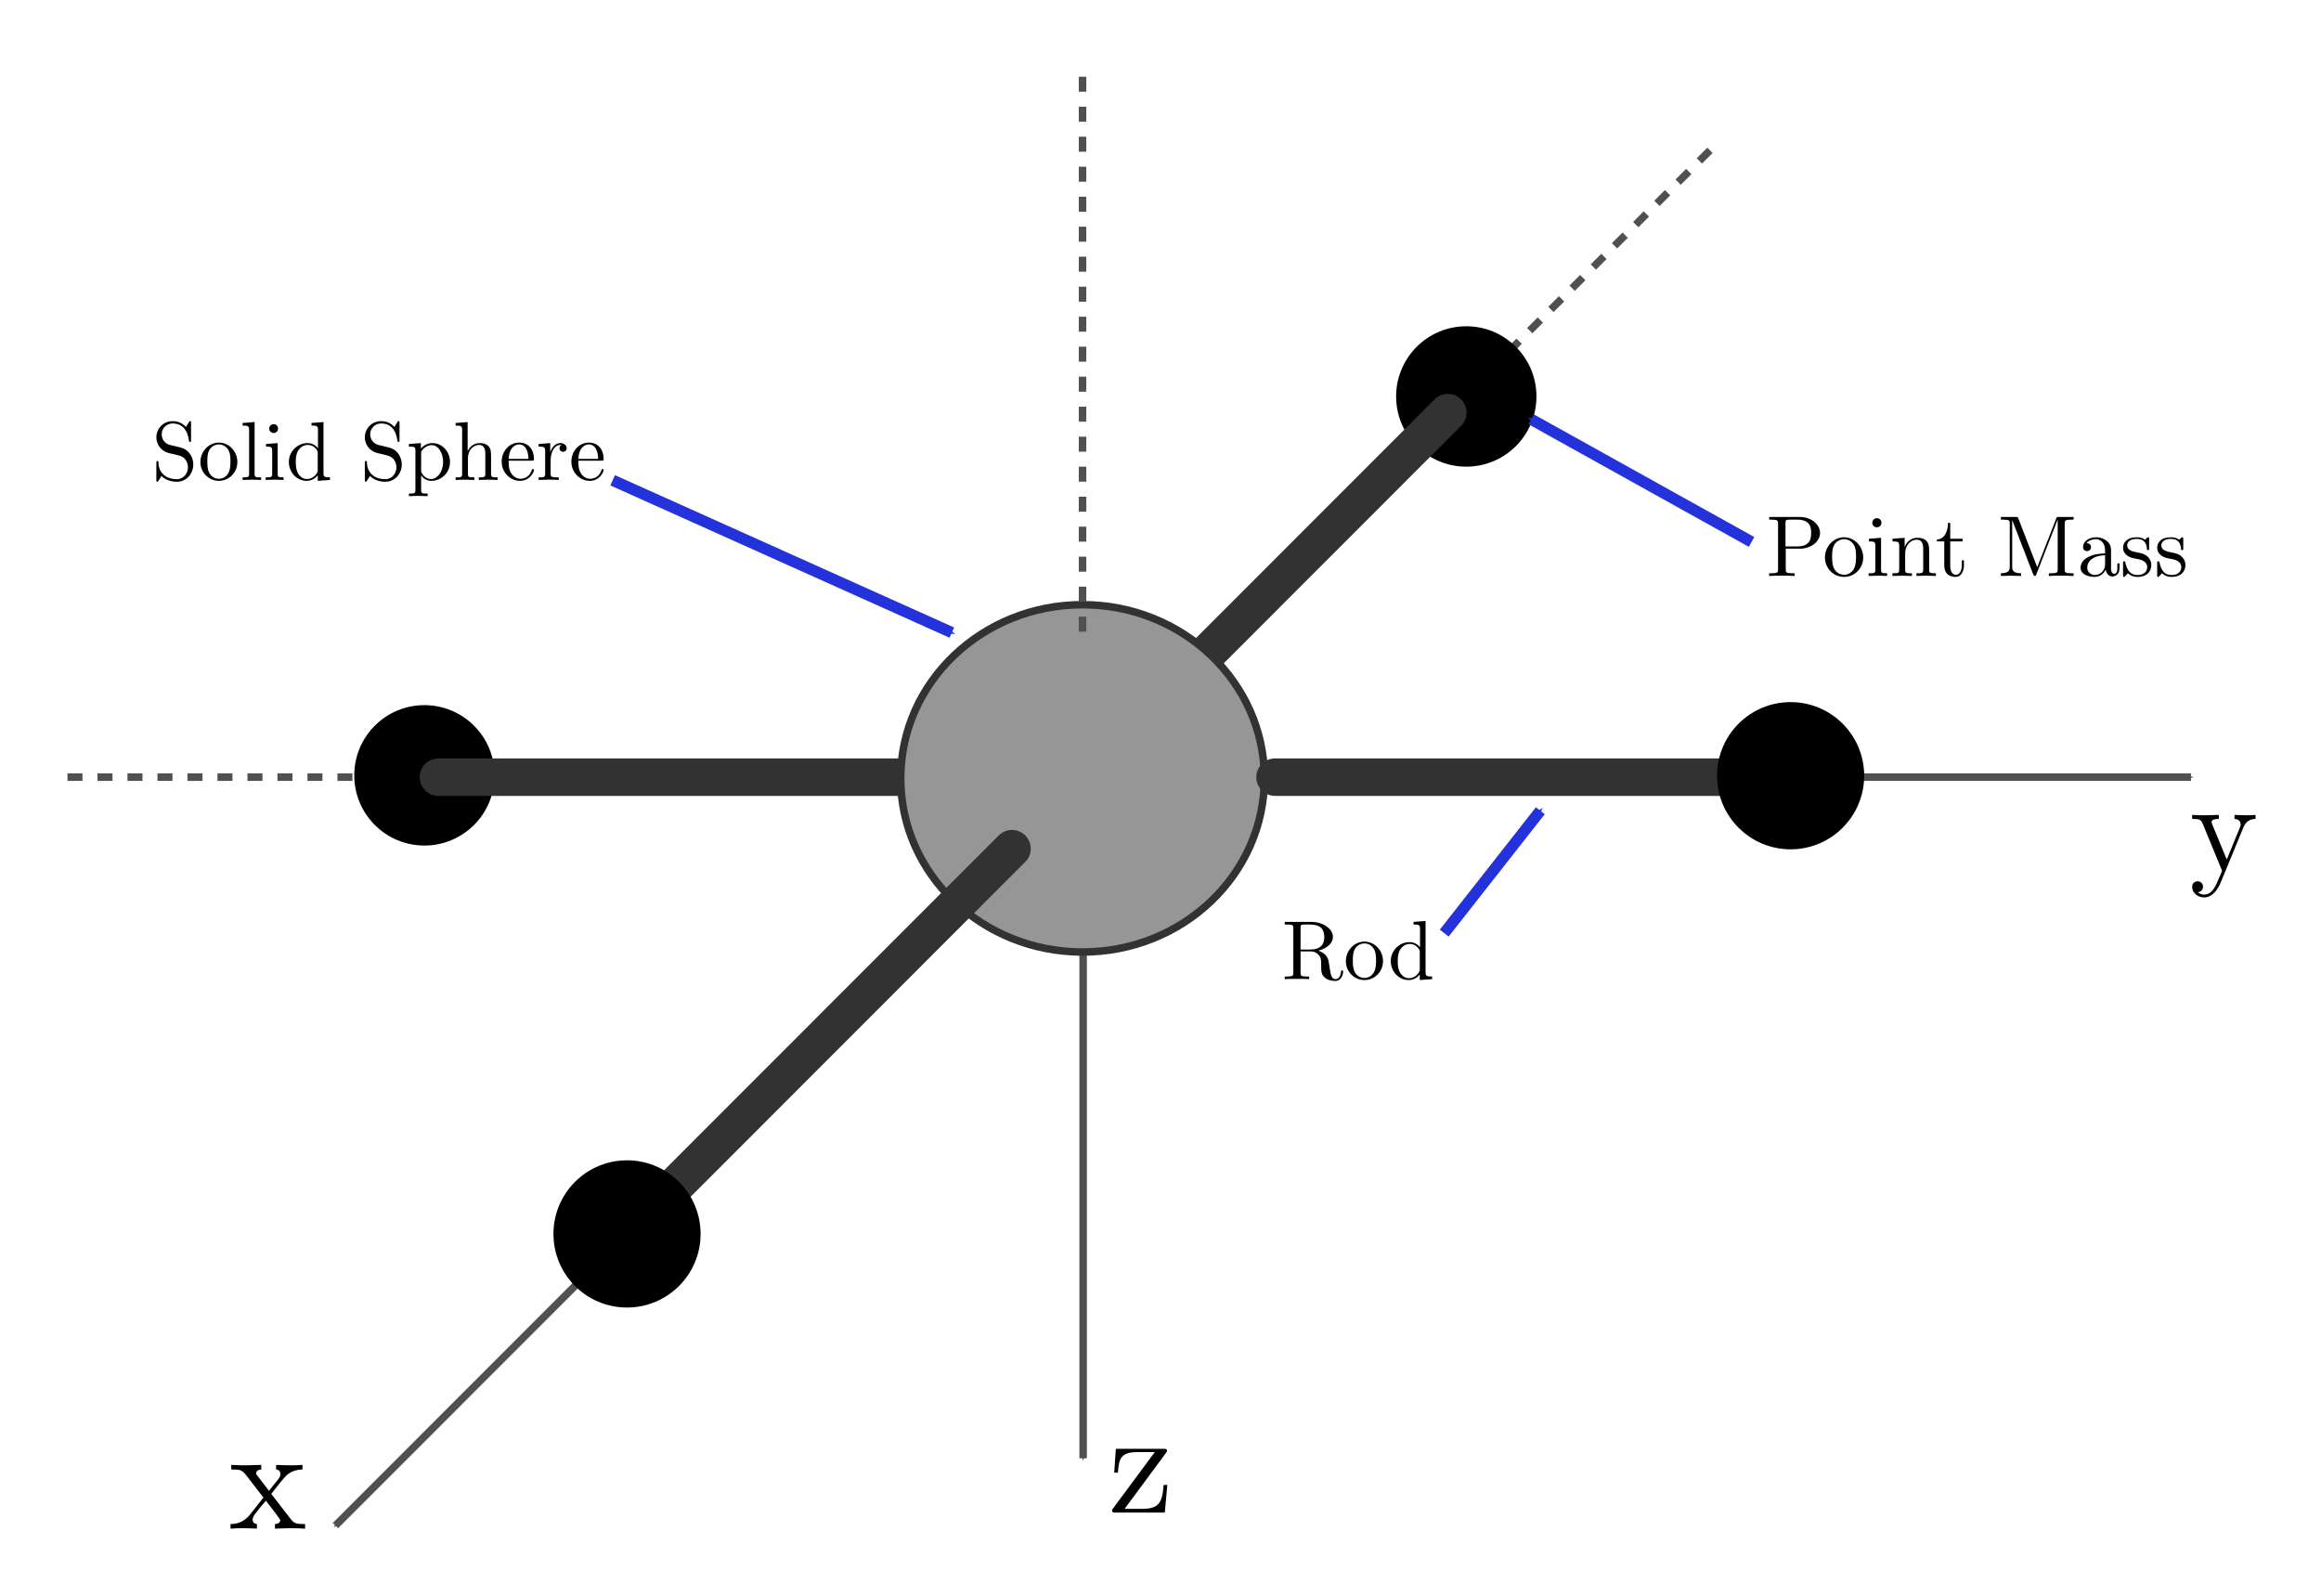 <?xml version="1.0" encoding="UTF-8" standalone="no"?>
<!-- Created with Inkscape (http://www.inkscape.org/) -->

<svg
   xmlns:osb="http://www.openswatchbook.org/uri/2009/osb"
   xmlns:dc="http://purl.org/dc/elements/1.1/"
   xmlns:cc="http://creativecommons.org/ns#"
   xmlns:rdf="http://www.w3.org/1999/02/22-rdf-syntax-ns#"
   xmlns:svg="http://www.w3.org/2000/svg"
   xmlns="http://www.w3.org/2000/svg"
   xmlns:sodipodi="http://sodipodi.sourceforge.net/DTD/sodipodi-0.dtd"
   xmlns:inkscape="http://www.inkscape.org/namespaces/inkscape"
   width="174.706mm"
   height="120.107mm"
   viewBox="0 0 619.036 425.575"
   id="svg2"
   version="1.1"
   inkscape:version="0.91 r13725"
   sodipodi:docname="quadcopterMasses.svg">
  <sodipodi:namedview
     id="base"
     pagecolor="#ffffff"
     bordercolor="#666666"
     borderopacity="1.0"
     inkscape:pageopacity="0.0"
     inkscape:pageshadow="2"
     inkscape:zoom="0.7"
     inkscape:cx="75.943015"
     inkscape:cy="-24.514296"
     inkscape:document-units="px"
     inkscape:current-layer="layer1"
     showgrid="false"
     inkscape:snap-object-midpoints="false"
     inkscape:snap-center="false"
     inkscape:window-width="1600"
     inkscape:window-height="847"
     inkscape:window-x="-8"
     inkscape:window-y="-8"
     inkscape:window-maximized="1"
     fit-margin-top="0"
     fit-margin-left="0"
     fit-margin-right="0"
     fit-margin-bottom="0" />
  <defs
     id="defs4">
    <marker
       inkscape:stockid="Arrow1Mend"
       orient="auto"
       refY="0"
       refX="0"
       id="marker11048"
       style="overflow:visible"
       inkscape:isstock="true">
      <path
         id="path11050"
         d="M 0,0 5,-5 -12.5,0 5,5 0,0 Z"
         style="fill:#000000;fill-opacity:1;fill-rule:evenodd;stroke:#000000;stroke-width:1pt;stroke-opacity:1"
         transform="matrix(-0.4,0,0,-0.4,-4,0)"
         inkscape:connector-curvature="0" />
    </marker>
    <marker
       inkscape:stockid="Arrow1Mend"
       orient="auto"
       refY="0"
       refX="0"
       id="marker8125"
       style="overflow:visible"
       inkscape:isstock="true">
      <path
         id="path8127"
         d="M 0,0 5,-5 -12.5,0 5,5 0,0 Z"
         style="fill:#505050;fill-opacity:1;fill-rule:evenodd;stroke:#505050;stroke-width:1pt;stroke-opacity:1"
         transform="matrix(-0.4,0,0,-0.4,-4,0)"
         inkscape:connector-curvature="0" />
    </marker>
    <marker
       inkscape:stockid="Arrow1Mend"
       orient="auto"
       refY="0"
       refX="0"
       id="marker8115"
       style="overflow:visible"
       inkscape:isstock="true">
      <path
         id="path8117"
         d="M 0,0 5,-5 -12.5,0 5,5 0,0 Z"
         style="fill:#505050;fill-opacity:1;fill-rule:evenodd;stroke:#505050;stroke-width:1pt;stroke-opacity:1"
         transform="matrix(-0.4,0,0,-0.4,-4,0)"
         inkscape:connector-curvature="0" />
    </marker>
    <marker
       inkscape:stockid="Arrow1Mend"
       orient="auto"
       refY="0"
       refX="0"
       id="marker8105"
       style="overflow:visible"
       inkscape:isstock="true">
      <path
         id="path8107"
         d="M 0,0 5,-5 -12.5,0 5,5 0,0 Z"
         style="fill:#505050;fill-opacity:1;fill-rule:evenodd;stroke:#505050;stroke-width:1pt;stroke-opacity:1"
         transform="matrix(-0.4,0,0,-0.4,-4,0)"
         inkscape:connector-curvature="0" />
    </marker>
    <marker
       inkscape:stockid="Arrow1Send"
       orient="auto"
       refY="0"
       refX="0"
       id="Arrow1Send"
       style="overflow:visible"
       inkscape:isstock="true">
      <path
         id="path4633"
         d="M 0,0 5,-5 -12.5,0 5,5 0,0 Z"
         style="fill:#000000;fill-opacity:1;fill-rule:evenodd;stroke:#000000;stroke-width:1pt;stroke-opacity:1"
         transform="matrix(-0.2,0,0,-0.2,-1.2,0)"
         inkscape:connector-curvature="0" />
    </marker>
    <marker
       inkscape:isstock="true"
       style="overflow:visible"
       id="marker6792"
       refX="0"
       refY="0"
       orient="auto"
       inkscape:stockid="Arrow1Mend">
      <path
         transform="matrix(-0.4,0,0,-0.4,-4,0)"
         style="fill:#2332db;fill-opacity:1;fill-rule:evenodd;stroke:#2332db;stroke-width:1pt;stroke-opacity:1"
         d="M 0,0 5,-5 -12.5,0 5,5 0,0 Z"
         id="path6794"
         inkscape:connector-curvature="0" />
    </marker>
    <marker
       inkscape:stockid="Arrow1Mend"
       orient="auto"
       refY="0"
       refX="0"
       id="marker5970"
       style="overflow:visible"
       inkscape:isstock="true">
      <path
         id="path5972"
         d="M 0,0 5,-5 -12.5,0 5,5 0,0 Z"
         style="fill:#2332db;fill-opacity:1;fill-rule:evenodd;stroke:#2332db;stroke-width:1pt;stroke-opacity:1"
         transform="matrix(-0.4,0,0,-0.4,-4,0)"
         inkscape:connector-curvature="0" />
    </marker>
    <linearGradient
       id="linearGradient4172"
       osb:paint="solid">
      <stop
         style="stop-color:#000000;stop-opacity:1;"
         offset="0"
         id="stop4174" />
    </linearGradient>
    <linearGradient
       id="linearGradient4166"
       osb:paint="solid">
      <stop
         style="stop-color:#000000;stop-opacity:1;"
         offset="0"
         id="stop4168" />
    </linearGradient>
    <marker
       inkscape:stockid="Arrow1Mend"
       orient="auto"
       refY="0"
       refX="0"
       id="marker5970-5"
       style="overflow:visible"
       inkscape:isstock="true">
      <path
         id="path5972-8"
         d="M 0,0 5,-5 -12.5,0 5,5 0,0 Z"
         style="fill:#2332db;fill-opacity:1;fill-rule:evenodd;stroke:#2332db;stroke-width:1pt;stroke-opacity:1"
         transform="matrix(-0.4,0,0,-0.4,-4,0)"
         inkscape:connector-curvature="0" />
    </marker>
    <marker
       inkscape:isstock="true"
       style="overflow:visible"
       id="marker5468"
       refX="0"
       refY="0"
       orient="auto"
       inkscape:stockid="Arrow1Mend"
       inkscape:collect="always">
      <path
         transform="matrix(-0.4,0,0,-0.4,-4,0)"
         style="fill:#2332db;fill-opacity:1;fill-rule:evenodd;stroke:#2332db;stroke-width:1pt;stroke-opacity:1"
         d="M 0,0 5,-5 -12.5,0 5,5 0,0 Z"
         id="path5470"
         inkscape:connector-curvature="0" />
    </marker>
    <marker
       inkscape:stockid="Arrow1Mend"
       orient="auto"
       refY="0"
       refX="0"
       id="Arrow1Mend"
       style="overflow:visible"
       inkscape:isstock="true"
       inkscape:collect="always">
      <path
         id="path4627"
         d="M 0,0 5,-5 -12.5,0 5,5 0,0 Z"
         style="fill:#2332db;fill-opacity:1;fill-rule:evenodd;stroke:#2332db;stroke-width:1pt;stroke-opacity:1"
         transform="matrix(-0.4,0,0,-0.4,-4,0)"
         inkscape:connector-curvature="0" />
    </marker>
    <marker
       inkscape:stockid="Arrow1Mend"
       orient="auto"
       refY="0"
       refX="0"
       id="marker8115-4"
       style="overflow:visible"
       inkscape:isstock="true">
      <path
         id="path8117-2"
         d="M 0,0 5,-5 -12.5,0 5,5 0,0 Z"
         style="fill:#505050;fill-opacity:1;fill-rule:evenodd;stroke:#505050;stroke-width:1pt;stroke-opacity:1"
         transform="matrix(-0.4,0,0,-0.4,-4,0)"
         inkscape:connector-curvature="0" />
    </marker>
    <marker
       inkscape:stockid="Arrow1Mend"
       orient="auto"
       refY="0"
       refX="0"
       id="marker8105-7"
       style="overflow:visible"
       inkscape:isstock="true">
      <path
         id="path8107-5"
         d="M 0,0 5,-5 -12.5,0 5,5 0,0 Z"
         style="fill:#505050;fill-opacity:1;fill-rule:evenodd;stroke:#505050;stroke-width:1pt;stroke-opacity:1"
         transform="matrix(-0.4,0,0,-0.4,-4,0)"
         inkscape:connector-curvature="0" />
    </marker>
    <marker
       inkscape:stockid="Arrow1Mend"
       orient="auto"
       refY="0"
       refX="0"
       id="marker8125-7"
       style="overflow:visible"
       inkscape:isstock="true">
      <path
         id="path8127-4"
         d="M 0,0 5,-5 -12.5,0 5,5 0,0 Z"
         style="fill:#505050;fill-opacity:1;fill-rule:evenodd;stroke:#505050;stroke-width:1pt;stroke-opacity:1"
         transform="matrix(-0.4,0,0,-0.4,-4,0)"
         inkscape:connector-curvature="0" />
    </marker>
  </defs>
  <g
     inkscape:label="Layer 1"
     inkscape:groupmode="layer"
     id="layer1"
     transform="translate(-79.651,-12.41)">
    <path
       inkscape:connector-curvature="0"
       id="path8059"
       d="m 97.651,219.674 262.138,0"
       style="fill:none;fill-rule:evenodd;stroke:#505050;stroke-width:2;stroke-linecap:butt;stroke-linejoin:miter;stroke-miterlimit:4;stroke-dasharray:4, 4;stroke-dashoffset:0;stroke-opacity:1" />
    <path
       inkscape:connector-curvature="0"
       id="path8063"
       d="M 535.718,52.497 368.902,219.399"
       style="fill:none;fill-rule:evenodd;stroke:#505050;stroke-width:2;stroke-linecap:butt;stroke-linejoin:miter;stroke-miterlimit:4;stroke-dasharray:4, 4;stroke-dashoffset:0;stroke-opacity:1" />
    <path
       style="fill:none;fill-rule:evenodd;stroke:#505050;stroke-width:2;stroke-linecap:butt;stroke-linejoin:miter;stroke-miterlimit:4;stroke-dasharray:none;stroke-opacity:1;marker-end:url(#marker8125-7)"
       d="m 368.538,223.006 0,178.329"
       id="path8099"
       inkscape:connector-curvature="0" />
    <path
       style="fill:none;fill-rule:evenodd;stroke:#505050;stroke-width:2;stroke-linecap:butt;stroke-linejoin:miter;stroke-miterlimit:4;stroke-dasharray:none;stroke-opacity:1;marker-end:url(#marker8105-7)"
       d="m 569.862,219.674 94.141,0"
       id="path8101"
       inkscape:connector-curvature="0" />
    <path
       style="fill:none;fill-rule:evenodd;stroke:#505050;stroke-width:2;stroke-linecap:butt;stroke-linejoin:miter;stroke-miterlimit:4;stroke-dasharray:none;stroke-opacity:1;marker-end:url(#marker8115-4)"
       d="m 243.311,345.053 -74.191,74.229"
       id="path8103"
       inkscape:connector-curvature="0" />
    <ellipse
       ry="17.722"
       rx="17.713"
       style="fill:#000000;fill-opacity:1;stroke:#000000;stroke-width:2;stroke-miterlimit:4;stroke-dasharray:none;stroke-dashoffset:0;stroke-opacity:1"
       id="circle8097"
       cx="192.847"
       cy="219.192" />
    <ellipse
       ry="17.722"
       rx="17.713"
       cy="118.147"
       cx="470.725"
       id="circle8077"
       style="fill:#000000;fill-opacity:1;stroke:#000000;stroke-width:2;stroke-miterlimit:4;stroke-dasharray:none;stroke-dashoffset:0;stroke-opacity:1" />
    <g
       id="g4322"
       transform="matrix(0.422,0,0,0.422,295.678,122.682)">
      <g
         word-spacing="normal"
         letter-spacing="normal"
         font-size-adjust="none"
         font-stretch="normal"
         font-weight="normal"
         font-variant="normal"
         font-style="normal"
         stroke-miterlimit="10.433"
         xml:space="preserve"
         transform="matrix(1.063,0,0,-1.063,-186.024,789.272)"
         id="g4324"
         style="font-style:normal;font-variant:normal;font-weight:normal;font-stretch:normal;letter-spacing:normal;word-spacing:normal;text-anchor:start;fill:none;fill-opacity:1;fill-rule:evenodd;stroke:#000000;stroke-width:2.37;stroke-linecap:butt;stroke-linejoin:miter;stroke-miterlimit:10.433;stroke-dasharray:none;stroke-dashoffset:0;stroke-opacity:1"><path
           id="path4326"
           d="m 477.19,423.14 0.45,0.12 0.44,0.12 0.44,0.14 0.43,0.15 0.42,0.16 0.42,0.17 0.4,0.18 0.4,0.19 0.39,0.19 0.37,0.21 0.37,0.22 0.35,0.22 0.34,0.23 0.33,0.24 0.32,0.25 0.3,0.26 0.29,0.27 0.27,0.27 0.26,0.28 0.24,0.29 0.23,0.29 0.21,0.31 0.19,0.3 0.18,0.32 0.15,0.32 0.14,0.33 0.12,0.33 0.09,0.35 0.08,0.34 0.06,0.35 0.03,0.36 0.01,0.36 c 0,4.78 -5.67,8.97 -13,8.97 l -15.64,0 0,-1.55 1.19,0 c 3.84,0 3.93,-0.54 3.93,-2.34 l 0,-26.25 c 0,-1.8 -0.09,-2.34 -3.93,-2.34 l -1.19,0 0,-1.55 c 1.78,0.16 5.33,0.16 7.27,0.16 1.93,0 5.48,0 7.28,-0.16 l 0,1.55 -1.21,0 c -3.82,0 -3.93,0.54 -3.93,2.34 l 0,12.59 0,1.11 0,12.89 c 0,1.16 0,1.75 1.09,1.91 0.5,0.09 1.95,0.09 2.95,0.09 4.47,0 10.07,-0.2 10.07,-7.42 0,-3.44 -1.21,-7.47 -8.58,-7.47 l -5.53,0 0,-1.11 5.73,0 c 0.8,0 2.89,0 4.63,-1.68 1.9,-1.8 1.9,-3.35 1.9,-6.68 0,-3.25 0,-5.23 2.03,-7.12 2.05,-1.8 4.78,-2.09 6.28,-2.09 3.89,0 4.74,4.07 4.74,5.48 0,0.3 0,0.84 -0.64,0.84 -0.55,0 -0.55,-0.45 -0.61,-0.79 -0.3,-3.55 -2.03,-4.44 -3.28,-4.44 -2.44,0 -2.85,2.55 -3.55,7.17 l -0.64,3.99 c -0.89,3.18 -3.34,4.84 -6.08,5.78 z"
           inkscape:connector-curvature="0"
           style="fill:#000000;stroke-width:0" /><path
           id="path4328"
           d="m 515.71,416.86 -0.02,0.59 -0.04,0.59 -0.07,0.58 -0.1,0.57 -0.12,0.56 -0.15,0.55 -0.18,0.54 -0.2,0.53 -0.22,0.51 -0.24,0.5 -0.27,0.49 -0.29,0.47 -0.31,0.46 -0.33,0.44 -0.34,0.43 -0.37,0.4 -0.38,0.39 -0.4,0.37 -0.42,0.35 -0.43,0.32 -0.45,0.31 -0.46,0.28 -0.48,0.26 -0.48,0.24 -0.5,0.21 -0.51,0.18 -0.52,0.16 -0.53,0.13 -0.54,0.11 -0.55,0.07 -0.56,0.05 -0.56,0.01 -0.05,-1.09 c 2.19,0 4.33,-1.1 5.63,-3.24 1.3,-2.14 1.3,-5.03 1.3,-6.92 0,-1.8 0,-4.48 -1.1,-6.67 -1.09,-2.25 -3.28,-3.69 -5.78,-3.69 l 0,0 c -2.14,0 -4.33,1.05 -5.67,3.33 -1.25,2.2 -1.25,5.23 -1.25,7.03 0,1.94 0,4.63 1.19,6.83 1.36,2.28 3.68,3.33 5.68,3.33 l 0.05,1.09 c -6.22,0 -11.06,-5.42 -11.06,-11.65 0,-6.43 5.19,-11.21 11.01,-11.21 6.04,0 11.07,4.88 11.07,11.21 z"
           inkscape:connector-curvature="0"
           style="fill:#000000;stroke-width:0" /><path
           id="path4330"
           d="m 537.57,408.93 0,-3.28 7.32,0.55 0,1.55 c -3.49,0 -3.88,0.34 -3.88,2.78 l 0,30.25 -7.17,-0.55 0,-1.55 c 3.48,0 3.88,-0.34 3.88,-2.79 l 0,-10.75 c -1.44,1.78 -3.58,3.07 -6.29,3.07 l 0.21,-1.09 c 1.75,0 3.84,-0.75 5.39,-2.98 0.54,-0.85 0.54,-0.96 0.54,-1.85 l 0,0 0,-10.22 c 0,-0.89 0,-1 -0.54,-1.84 -1.5,-2.39 -3.75,-3.48 -5.89,-3.48 -2.24,0 -4.04,1.29 -5.22,3.18 -1.3,2.05 -1.45,4.89 -1.45,6.93 0,1.84 0.09,4.84 1.54,7.07 1.05,1.55 2.94,3.19 5.63,3.19 l -0.21,1.09 c -5.87,0 -11.11,-4.87 -11.11,-11.29 0,-6.33 4.9,-11.27 10.57,-11.27 3.18,0 5.43,1.69 6.68,3.28 z"
           inkscape:connector-curvature="0"
           style="fill:#000000;stroke-width:0" /></g>    </g>
    <g
       id="g4402"
       transform="matrix(0.42,0,0,0.42,-5.138,-9.735)">
      <g
         id="g4404"
         transform="matrix(1.063,0,0,-1.063,-186.024,789.272)"
         xml:space="preserve"
         stroke-miterlimit="10.433"
         font-style="normal"
         font-variant="normal"
         font-weight="normal"
         font-stretch="normal"
         font-size-adjust="none"
         letter-spacing="normal"
         word-spacing="normal"
         style="font-style:normal;font-variant:normal;font-weight:normal;font-stretch:normal;letter-spacing:normal;word-spacing:normal;text-anchor:start;fill:none;fill-opacity:1;fill-rule:evenodd;stroke:#000000;stroke-width:2.381;stroke-linecap:butt;stroke-linejoin:miter;stroke-miterlimit:10.433;stroke-dasharray:none;stroke-dashoffset:0;stroke-opacity:1"><path
           d="m 472.91,425.53 -6.37,1.54 c -3.1,0.75 -5.04,3.44 -5.04,6.33 0,3.49 2.69,6.53 6.58,6.53 8.31,0 9.41,-8.17 9.71,-10.42 0.04,-0.3 0.04,-0.59 0.6,-0.59 0.65,0 0.65,0.25 0.65,1.2 l 0,10 c 0,0.86 0,1.2 -0.55,1.2 -0.35,0 -0.41,-0.04 -0.75,-0.65 L 476,437.84 c -1.5,1.44 -3.54,3.48 -7.98,3.48 -5.53,0 -9.7,-4.39 -9.7,-9.67 0,-4.12 2.64,-7.76 6.51,-9.11 0.55,-0.2 3.1,-0.79 6.58,-1.64 1.34,-0.36 2.84,-0.7 4.23,-2.54 1.05,-1.3 1.55,-2.94 1.55,-4.58 0,-3.55 -2.48,-7.13 -6.67,-7.13 -1.45,0 -5.23,0.25 -7.88,2.69 -2.89,2.69 -3.04,5.87 -3.09,7.67 -0.05,0.5 -0.44,0.5 -0.59,0.5 -0.64,0 -0.64,-0.36 -0.64,-1.25 l 0,-9.97 c 0,-0.84 0,-1.18 0.54,-1.18 0.35,0 0.39,0.09 0.74,0.64 0,0.04 0.15,0.2 1.79,2.84 1.55,-1.69 4.74,-3.48 9.18,-3.48 5.82,0 9.81,4.87 9.81,10.35 0,4.99 -3.28,9.07 -7.47,10.07 z"
           id="path4406"
           inkscape:connector-curvature="0"
           style="fill:#000000;stroke-width:0" /><path
           d="m 506.71,416.86 -0.02,0.59 -0.04,0.59 -0.07,0.58 -0.1,0.57 -0.12,0.56 -0.15,0.55 -0.18,0.54 -0.2,0.53 -0.22,0.51 -0.24,0.5 -0.27,0.49 -0.29,0.47 -0.31,0.46 -0.33,0.44 -0.34,0.43 -0.37,0.4 -0.38,0.39 -0.4,0.37 -0.42,0.35 -0.43,0.32 -0.45,0.31 -0.46,0.28 -0.48,0.26 -0.48,0.24 -0.5,0.21 -0.51,0.18 -0.52,0.16 -0.53,0.13 -0.54,0.11 -0.55,0.07 -0.56,0.05 -0.56,0.01 -0.05,-1.09 c 2.19,0 4.33,-1.1 5.63,-3.24 1.3,-2.14 1.3,-5.03 1.3,-6.92 0,-1.8 0,-4.48 -1.1,-6.67 -1.09,-2.25 -3.28,-3.69 -5.78,-3.69 l 0,0 c -2.14,0 -4.33,1.05 -5.67,3.33 -1.25,2.2 -1.25,5.23 -1.25,7.03 0,1.94 0,4.63 1.19,6.83 1.36,2.28 3.68,3.33 5.68,3.33 l 0.05,1.09 c -6.22,0 -11.06,-5.42 -11.06,-11.65 0,-6.43 5.19,-11.21 11.01,-11.21 6.04,0 11.07,4.88 11.07,11.21 z"
           id="path4408"
           inkscape:connector-curvature="0"
           style="fill:#000000;stroke-width:0" /><path
           d="m 517.01,440.78 -7.17,-0.55 0,-1.55 c 3.48,0 3.89,-0.34 3.89,-2.79 l 0,-25.91 c 0,-2.23 -0.55,-2.23 -3.89,-2.23 l 0,-1.55 c 1.64,0.05 4.28,0.16 5.53,0.16 1.25,0 3.68,-0.11 5.53,-0.16 l 0,1.55 c -3.35,0 -3.89,0 -3.89,2.23 z"
           id="path4410"
           inkscape:connector-curvature="0"
           style="fill:#000000;stroke-width:0" /><path
           d="m 530.8,428.21 -6.96,-0.54 0,-1.55 c 3.23,0 3.68,-0.3 3.68,-2.73 l 0,-13.41 c 0,-2.23 -0.54,-2.23 -3.89,-2.23 l 0,-1.55 c 1.6,0.05 4.28,0.16 5.49,0.16 1.75,0 3.48,-0.11 5.18,-0.16 l 0,1.55 c -3.29,0 -3.5,0.25 -3.5,2.18 z"
           id="path4412"
           inkscape:connector-curvature="0"
           style="fill:#000000;stroke-width:0" /><path
           d="m 531.01,436.89 -0.01,0.14 -0.01,0.15 -0.01,0.14 -0.03,0.14 -0.03,0.13 -0.04,0.13 -0.04,0.13 -0.05,0.12 -0.05,0.12 -0.06,0.12 -0.07,0.11 -0.07,0.1 -0.08,0.1 -0.08,0.1 -0.08,0.1 -0.09,0.08 -0.09,0.09 -0.1,0.08 -0.1,0.07 -0.11,0.07 -0.1,0.07 -0.11,0.06 -0.12,0.05 -0.11,0.05 -0.12,0.04 -0.12,0.04 -0.13,0.03 -0.12,0.03 -0.13,0.02 -0.12,0.01 -0.13,0.01 -0.13,0.01 c -1.55,0 -2.64,-1.35 -2.64,-2.64 0,-1.35 1.09,-2.64 2.64,-2.64 1.39,0 2.64,1.04 2.64,2.64 z"
           id="path4414"
           inkscape:connector-curvature="0"
           style="fill:#000000;stroke-width:0" /><path
           d="m 554.73,408.93 0,-3.28 7.31,0.55 0,1.55 c -3.49,0 -3.88,0.34 -3.88,2.78 l 0,30.25 -7.17,-0.55 0,-1.55 c 3.49,0 3.88,-0.34 3.88,-2.79 l 0,-10.75 c -1.44,1.78 -3.58,3.07 -6.28,3.07 l 0.2,-1.09 c 1.75,0 3.84,-0.75 5.39,-2.98 0.55,-0.85 0.55,-0.96 0.55,-1.85 l 0,0 0,-10.22 c 0,-0.89 0,-1 -0.55,-1.84 -1.5,-2.39 -3.75,-3.48 -5.89,-3.48 -2.24,0 -4.03,1.29 -5.22,3.18 -1.3,2.05 -1.45,4.89 -1.45,6.93 0,1.84 0.09,4.84 1.54,7.07 1.05,1.55 2.94,3.19 5.63,3.19 l -0.2,1.09 c -5.88,0 -11.11,-4.87 -11.11,-11.29 0,-6.33 4.89,-11.27 10.56,-11.27 3.19,0 5.44,1.69 6.69,3.28 z"
           id="path4416"
           inkscape:connector-curvature="0"
           style="fill:#000000;stroke-width:0" /><path
           d="m 597.46,425.53 -6.38,1.54 c -3.09,0.75 -5.03,3.44 -5.03,6.33 0,3.49 2.69,6.53 6.58,6.53 8.31,0 9.4,-8.17 9.7,-10.42 0.05,-0.3 0.05,-0.59 0.61,-0.59 0.64,0 0.64,0.25 0.64,1.2 l 0,10 c 0,0.86 0,1.2 -0.55,1.2 -0.34,0 -0.4,-0.04 -0.75,-0.65 l -1.73,-2.83 c -1.5,1.44 -3.55,3.48 -7.98,3.48 -5.54,0 -9.71,-4.39 -9.71,-9.67 0,-4.12 2.64,-7.76 6.52,-9.11 0.55,-0.2 3.09,-0.79 6.58,-1.64 1.34,-0.36 2.84,-0.7 4.23,-2.54 1.05,-1.3 1.55,-2.94 1.55,-4.58 0,-3.55 -2.49,-7.13 -6.67,-7.13 -1.46,0 -5.24,0.25 -7.88,2.69 -2.89,2.69 -3.04,5.87 -3.09,7.67 -0.05,0.5 -0.44,0.5 -0.6,0.5 -0.64,0 -0.64,-0.36 -0.64,-1.25 l 0,-9.97 c 0,-0.84 0,-1.18 0.55,-1.18 0.34,0 0.39,0.09 0.74,0.64 0,0.04 0.15,0.2 1.79,2.84 1.55,-1.69 4.74,-3.48 9.17,-3.48 5.83,0 9.82,4.87 9.82,10.35 0,4.99 -3.28,9.07 -7.47,10.07 z"
           id="path4418"
           inkscape:connector-curvature="0"
           style="fill:#000000;stroke-width:0" /><path
           d="m 616.35,424.93 0,3.28 -7.17,-0.54 0,-1.55 c 3.54,0 3.89,-0.3 3.89,-2.48 l 0,-23.32 c 0,-2.25 -0.55,-2.25 -3.89,-2.25 l 0,-1.54 c 1.7,0.06 4.28,0.15 5.57,0.15 1.35,0 3.9,-0.09 5.65,-0.15 l 0,1.54 c -3.35,0 -3.9,0 -3.9,2.25 l 0,8.36 0,0.46 0.71,0.65 c -0.71,1.05 -0.71,1.1 -0.71,2.08 l 0,0 0,11.13 c 1.44,2.53 3.9,3.98 6.43,3.98 3.64,0 6.68,-4.39 6.68,-10.02 0,-6.03 -3.5,-10.21 -7.18,-10.21 -1.99,0 -3.88,1 -5.22,3.04 l -0.71,-0.65 c 0.25,-0.8 2.35,-3.49 6.13,-3.49 5.94,0 11.11,4.88 11.11,11.31 0,6.33 -4.83,11.25 -10.41,11.25 -3.89,0 -5.98,-2.18 -6.98,-3.28 z"
           id="path4420"
           inkscape:connector-curvature="0"
           style="fill:#000000;stroke-width:0" /><path
           d="m 640.99,409.98 0,-0.1 0,-0.1 -0.01,-0.19 -0.01,-0.18 -0.01,-0.17 -0.02,-0.15 -0.02,-0.15 -0.03,-0.13 -0.04,-0.12 -0.04,-0.11 -0.05,-0.11 -0.06,-0.09 -0.06,-0.09 -0.07,-0.08 -0.08,-0.07 -0.09,-0.06 -0.1,-0.05 -0.11,-0.05 -0.12,-0.05 -0.13,-0.03 -0.14,-0.04 -0.15,-0.02 -0.17,-0.03 -0.17,-0.01 -0.1,-0.01 -0.09,-0.01 -0.1,-0.01 -0.11,0 -0.1,-0.01 -0.11,0 -0.11,0 -0.12,-0.01 -0.12,0 -0.13,0 -0.12,0 -0.13,0 -0.14,0 -0.14,0 -0.14,0 -0.15,0 -0.15,0 -0.15,0 0,-1.55 c 1.75,0.05 4.28,0.16 5.62,0.16 1.3,0 3.89,-0.11 5.58,-0.16 l 0,1.55 c -3.33,0 -3.87,0 -3.87,2.23 l 0,9.17 c 0,5.19 3.53,7.97 6.72,7.97 3.13,0 3.68,-2.69 3.68,-5.53 l 0,-11.61 c 0,-2.23 -0.55,-2.23 -3.89,-2.23 l 0,-1.55 c 1.75,0.05 4.3,0.16 5.64,0.16 1.3,0 3.88,-0.11 5.58,-0.16 l 0,1.55 c -2.59,0 -3.84,0 -3.89,1.5 l 0,9.51 c 0,4.28 0,5.83 -1.55,7.61 -0.69,0.86 -2.34,1.84 -5.22,1.84 -4.18,0 -6.39,-2.98 -7.23,-4.87 l 0,17.44 -7.17,-0.55 0,-1.55 c 3.48,0 3.89,-0.34 3.89,-2.79 z"
           id="path4422"
           inkscape:connector-curvature="0"
           style="fill:#000000;stroke-width:0" /><path
           d="m 668.75,417.71 0.05,1.05 c 0.3,7.42 4.48,8.66 6.19,8.66 5.12,0 5.62,-6.72 5.62,-8.66 l -11.81,0 -0.05,-1.05 13.91,0 c 1.09,0 1.24,0 1.24,1.05 0,4.92 -2.69,9.75 -8.91,9.75 -5.78,0 -10.38,-5.12 -10.38,-11.36 0,-6.67 5.24,-11.5 10.97,-11.5 6.08,0 8.32,5.53 8.32,6.47 0,0.5 -0.4,0.61 -0.65,0.61 -0.45,0 -0.54,-0.3 -0.65,-0.7 -1.74,-5.13 -6.22,-5.13 -6.72,-5.13 -2.5,0 -4.48,1.49 -5.63,3.33 -1.5,2.39 -1.5,5.69 -1.5,7.48 z"
           id="path4424"
           inkscape:connector-curvature="0"
           style="fill:#000000;stroke-width:0" /><path
           d="m 693.61,422.75 0,5.46 -6.92,-0.54 0,-1.55 c 3.49,0 3.89,-0.34 3.89,-2.78 l 0,-13.36 c 0,-2.23 -0.55,-2.23 -3.89,-2.23 l 0,-1.55 c 1.96,0.05 4.28,0.16 5.69,0.16 1.98,0 4.33,0 6.33,-0.16 l 0,1.55 -1.05,0 c -3.69,0 -3.8,0.54 -3.8,2.34 l 0,7.67 c 0,4.92 2.1,9.36 5.89,9.36 0.35,0 0.44,0 0.55,-0.05 -0.15,-0.04 -1.15,-0.64 -1.15,-1.93 0,-1.41 1.04,-2.14 2.15,-2.14 0.89,0 2.14,0.59 2.14,2.18 0,1.6 -1.54,3.03 -3.69,3.03 -3.64,0 -5.43,-3.32 -6.14,-5.46 z"
           id="path4426"
           inkscape:connector-curvature="0"
           style="fill:#000000;stroke-width:0" /><path
           d="m 710.39,417.71 0.05,1.05 c 0.29,7.42 4.48,8.66 6.19,8.66 5.12,0 5.62,-6.72 5.62,-8.66 l -11.81,0 -0.05,-1.05 13.91,0 c 1.09,0 1.23,0 1.23,1.05 0,4.92 -2.69,9.75 -8.9,9.75 -5.79,0 -10.38,-5.12 -10.38,-11.36 0,-6.67 5.23,-11.5 10.97,-11.5 6.08,0 8.31,5.53 8.31,6.47 0,0.5 -0.39,0.61 -0.64,0.61 -0.45,0 -0.55,-0.3 -0.66,-0.7 -1.73,-5.13 -6.21,-5.13 -6.71,-5.13 -2.5,0 -4.49,1.49 -5.63,3.33 -1.5,2.39 -1.5,5.69 -1.5,7.48 z"
           id="path4428"
           inkscape:connector-curvature="0"
           style="fill:#000000;stroke-width:0" /></g>    </g>
    <g
       id="g4528"
       transform="matrix(0.435,0,0,0.435,420.986,10.512)">
      <g
         word-spacing="normal"
         letter-spacing="normal"
         font-size-adjust="none"
         font-stretch="normal"
         font-weight="normal"
         font-variant="normal"
         font-style="normal"
         stroke-miterlimit="10.433"
         xml:space="preserve"
         transform="matrix(1.063,0,0,-1.063,-186.024,789.272)"
         id="g4530"
         style="font-style:normal;font-variant:normal;font-weight:normal;font-stretch:normal;letter-spacing:normal;word-spacing:normal;text-anchor:start;fill:none;fill-opacity:1;fill-rule:evenodd;stroke:#000000;stroke-width:2.297;stroke-linecap:butt;stroke-linejoin:miter;stroke-miterlimit:10.433;stroke-dasharray:none;stroke-dashoffset:0;stroke-opacity:1"><path
           id="path4532"
           d="m 466.83,421.95 -0.15,1.28 0,13.45 c 0,1.66 0.11,2 2.43,2 l 4.44,0 c 7.92,0 7.92,-5.28 7.92,-7.72 0,-2.34 0,-7.73 -7.92,-7.73 l -6.87,0 0.15,-1.28 8.42,0 c 5.97,0 11.36,4.03 11.36,9.01 0,4.88 -4.93,9.27 -11.76,9.27 l -17.58,0 0,-1.55 1.19,0 c 3.84,0 3.93,-0.54 3.93,-2.34 l 0,-26.25 c 0,-1.8 -0.09,-2.34 -3.93,-2.34 l -1.19,0 0,-1.55 c 1.73,0.16 5.42,0.16 7.31,0.16 1.89,0 5.64,0 7.38,-0.16 l 0,1.55 -1.19,0 c -3.84,0 -3.94,0.54 -3.94,2.34 z"
           inkscape:connector-curvature="0"
           style="fill:#000000;stroke-width:0" /><path
           id="path4534"
           d="m 511.5,416.86 -0.01,0.59 -0.04,0.59 -0.07,0.58 -0.1,0.57 -0.13,0.56 -0.15,0.55 -0.17,0.54 -0.2,0.53 -0.22,0.51 -0.25,0.5 -0.26,0.49 -0.29,0.47 -0.31,0.46 -0.33,0.44 -0.35,0.43 -0.36,0.4 -0.39,0.39 -0.4,0.37 -0.41,0.35 -0.44,0.32 -0.44,0.31 -0.46,0.28 -0.48,0.26 -0.49,0.24 -0.5,0.21 -0.51,0.18 -0.52,0.16 -0.53,0.13 -0.54,0.11 -0.54,0.07 -0.56,0.05 -0.56,0.01 -0.05,-1.09 c 2.19,0 4.33,-1.1 5.63,-3.24 1.29,-2.14 1.29,-5.03 1.29,-6.92 0,-1.8 0,-4.48 -1.09,-6.67 -1.09,-2.25 -3.28,-3.69 -5.78,-3.69 l 0,0 c -2.14,0 -4.33,1.05 -5.67,3.33 -1.25,2.2 -1.25,5.23 -1.25,7.03 0,1.94 0,4.63 1.18,6.83 1.36,2.28 3.69,3.33 5.69,3.33 l 0.05,1.09 c -6.22,0 -11.06,-5.42 -11.06,-11.65 0,-6.43 5.18,-11.21 11.01,-11.21 6.03,0 11.06,4.88 11.06,11.21 z"
           inkscape:connector-curvature="0"
           style="fill:#000000;stroke-width:0" /><path
           id="path4536"
           d="m 521.8,428.21 -6.96,-0.54 0,-1.55 c 3.23,0 3.68,-0.3 3.68,-2.73 l 0,-13.41 c 0,-2.23 -0.54,-2.23 -3.89,-2.23 l 0,-1.55 c 1.6,0.05 4.28,0.16 5.49,0.16 1.75,0 3.48,-0.11 5.18,-0.16 l 0,1.55 c -3.29,0 -3.5,0.25 -3.5,2.18 z"
           inkscape:connector-curvature="0"
           style="fill:#000000;stroke-width:0" /><path
           id="path4538"
           d="m 522.01,436.89 -0.01,0.14 -0.01,0.15 -0.01,0.14 -0.03,0.14 -0.03,0.13 -0.04,0.13 -0.04,0.13 -0.05,0.12 -0.05,0.12 -0.06,0.12 -0.07,0.11 -0.07,0.1 -0.08,0.1 -0.08,0.1 -0.08,0.1 -0.09,0.08 -0.09,0.09 -0.1,0.08 -0.1,0.07 -0.11,0.07 -0.1,0.07 -0.11,0.06 -0.12,0.05 -0.11,0.05 -0.12,0.04 -0.12,0.04 -0.13,0.03 -0.12,0.03 -0.13,0.02 -0.12,0.01 -0.13,0.01 -0.13,0.01 c -1.55,0 -2.64,-1.35 -2.64,-2.64 0,-1.35 1.09,-2.64 2.64,-2.64 1.39,0 2.64,1.04 2.64,2.64 z"
           inkscape:connector-curvature="0"
           style="fill:#000000;stroke-width:0" /><path
           id="path4540"
           d="m 532.27,423.34 0,-13.36 c 0,-2.23 -0.54,-2.23 -3.89,-2.23 l 0,-1.55 c 1.75,0.05 4.28,0.16 5.63,0.16 1.29,0 3.89,-0.11 5.58,-0.16 l 0,1.55 c -3.33,0 -3.88,0 -3.88,2.23 l 0,9.17 c 0,5.19 3.53,7.97 6.72,7.97 3.14,0 3.69,-2.69 3.69,-5.53 l 0,-11.61 c 0,-2.23 -0.55,-2.23 -3.89,-2.23 l 0,-1.55 c 1.75,0.05 4.29,0.16 5.64,0.16 1.29,0 3.87,-0.11 5.58,-0.16 l 0,1.55 c -2.6,0 -3.85,0 -3.9,1.5 l 0,9.51 c 0,4.28 0,5.83 -1.54,7.61 -0.69,0.86 -2.35,1.84 -5.22,1.84 -3.64,0 -5.99,-2.14 -7.38,-5.21 l 0,5.21 -7.03,-0.54 0,-1.55 c 3.49,0 3.89,-0.34 3.89,-2.78 z"
           inkscape:connector-curvature="0"
           style="fill:#000000;stroke-width:0" /><path
           id="path4542"
           d="m 561.7,426.12 7.12,0 0,1.55 -7.12,0 0,9.17 -1.25,0 c -0.05,-4.08 -1.55,-9.42 -6.43,-9.61 l 0,-1.11 4.24,0 0,-13.75 c 0,-6.12 4.62,-6.72 6.42,-6.72 3.53,0 4.94,3.53 4.94,6.72 l 0,2.84 -1.25,0 0,-2.73 c 0,-3.69 -1.5,-5.58 -3.35,-5.58 -3.32,0 -3.32,4.53 -3.32,5.38 z"
           inkscape:connector-curvature="0"
           style="fill:#000000;stroke-width:0" /><path
           id="path4544"
           d="m 601.07,439.14 -0.02,0.05 -0.02,0.05 -0.02,0.04 -0.02,0.05 -0.04,0.09 -0.04,0.08 -0.03,0.07 -0.04,0.07 -0.03,0.07 -0.04,0.06 -0.03,0.05 -0.04,0.05 -0.04,0.05 -0.03,0.04 -0.04,0.04 -0.04,0.04 -0.04,0.03 -0.05,0.02 -0.04,0.03 -0.05,0.02 -0.05,0.02 -0.05,0.01 -0.06,0.02 -0.06,0.01 -0.06,0.01 -0.07,0 -0.07,0.01 -0.07,0 -0.08,0.01 -0.08,0 -0.09,0 -0.1,0 -0.09,0 -0.11,0 -8.42,0 0,-1.55 1.2,0 c 3.83,0 3.92,-0.54 3.92,-2.34 l 0,-24.91 c 0,-1.34 0,-3.68 -5.12,-3.68 l 0,-1.55 c 1.75,0.05 4.19,0.16 5.83,0.16 1.64,0 4.09,-0.11 5.83,-0.16 l 0,1.55 c -5.13,0 -5.13,2.34 -5.13,3.68 l 0,26.85 0.05,0 12,-30.99 c 0.25,-0.64 0.5,-1.09 1,-1.09 0.54,0 0.7,0.41 0.89,0.95 l 12.27,31.53 0.04,0 0,-28.59 c 0,-1.8 -0.09,-2.34 -3.94,-2.34 l -1.18,0 0,-1.55 c 1.84,0.16 5.21,0.16 7.17,0.16 1.94,0 5.28,0 7.12,-0.16 l 0,1.55 -1.2,0 c -3.83,0 -3.94,0.54 -3.94,2.34 l 0,26.25 c 0,1.8 0.11,2.34 3.94,2.34 l 1.2,0 0,1.55 -8.42,0 c -1.29,0 -1.29,-0.05 -1.64,-0.95 l -10.92,-28.05 z"
           inkscape:connector-curvature="0"
           style="fill:#000000;stroke-width:0" /><path
           id="path4546"
           d="m 651.38,409.98 0.02,-0.19 0.03,-0.18 0.04,-0.19 0.04,-0.18 0.05,-0.19 0.05,-0.18 0.06,-0.18 0.07,-0.18 0.08,-0.18 0.08,-0.17 0.09,-0.18 0.09,-0.16 0.1,-0.16 0.11,-0.16 0.11,-0.16 0.12,-0.14 0.13,-0.14 0.13,-0.14 0.14,-0.13 0.14,-0.12 0.15,-0.12 0.16,-0.1 0.16,-0.1 0.17,-0.09 0.18,-0.08 0.18,-0.07 0.19,-0.06 0.19,-0.05 0.2,-0.04 0.2,-0.03 0.21,-0.02 0.22,-0.01 c 1.03,0 4.08,0.71 4.08,4.74 l 0,2.78 -1.25,0 0,-2.78 c 0,-2.89 -1.24,-3.19 -1.8,-3.19 -1.64,0 -1.84,2.23 -1.84,2.48 l 0,9.97 c 0,2.1 0,4.03 -1.78,5.88 -1.96,1.93 -4.44,2.73 -6.83,2.73 -4.1,0 -7.53,-2.33 -7.53,-5.62 0,-1.49 1,-2.35 2.29,-2.35 1.39,0 2.3,1 2.3,2.3 0,0.59 -0.25,2.23 -2.55,2.3 1.35,1.73 3.79,2.28 5.38,2.28 2.45,0 5.28,-1.94 5.28,-6.38 l 0,-1.84 0,-1.05 0,-4.98 c 0,-4.74 -3.58,-6.42 -5.83,-6.42 -2.44,0 -4.48,1.75 -4.48,4.23 0,2.73 2.09,6.88 10.31,7.17 l 0,0 0,1.05 c -2.53,-0.14 -6.02,-0.3 -9.16,-1.8 -3.73,-1.69 -4.98,-4.28 -4.98,-6.47 0,-4.03 4.83,-5.28 7.97,-5.28 3.3,0 5.58,1.99 6.53,4.33 z"
           inkscape:connector-curvature="0"
           style="fill:#000000;stroke-width:0" /><path
           id="path4548"
           d="m 670.1,415.87 0.11,-0.02 0.13,-0.02 0.14,-0.03 0.16,-0.04 0.17,-0.04 0.18,-0.04 0.19,-0.05 0.19,-0.06 0.21,-0.06 0.21,-0.07 0.21,-0.08 0.22,-0.08 0.22,-0.1 0.23,-0.1 0.22,-0.11 0.22,-0.12 0.21,-0.14 0.21,-0.14 0.21,-0.15 0.2,-0.16 0.19,-0.18 0.18,-0.19 0.17,-0.2 0.15,-0.21 0.15,-0.22 0.06,-0.12 0.06,-0.12 0.06,-0.13 0.06,-0.12 0.05,-0.14 0.04,-0.13 0.04,-0.14 0.04,-0.14 0.03,-0.15 0.02,-0.15 0.02,-0.16 0.02,-0.15 0.01,-0.17 0,-0.16 c 0,-2.53 -1.75,-4.53 -5.63,-4.53 -4.18,0 -5.98,2.84 -6.93,7.07 -0.14,0.64 -0.19,0.85 -0.69,0.85 -0.66,0 -0.66,-0.35 -0.66,-1.25 l 0,-6.58 c 0,-0.84 0,-1.19 0.55,-1.19 0.25,0 0.3,0.05 1.25,1 0.09,0.1 0.09,0.19 1,1.14 2.19,-2.09 4.44,-2.14 5.48,-2.14 5.72,0 8.02,3.35 8.02,6.92 0,2.64 -1.5,4.14 -2.09,4.74 -1.64,1.59 -3.6,2 -5.69,2.39 -2.78,0.55 -6.13,1.2 -6.13,4.09 0,1.74 1.3,3.78 5.58,3.78 5.49,0 5.74,-4.48 5.83,-6.03 0.06,-0.45 0.5,-0.45 0.61,-0.45 0.64,0 0.64,0.25 0.64,1.2 l 0,5.03 c 0,0.85 0,1.19 -0.55,1.19 -0.25,0 -0.34,0 -1,-0.59 -0.14,-0.21 -0.64,-0.64 -0.84,-0.8 -1.89,1.39 -3.94,1.39 -4.69,1.39 -6.08,0 -7.97,-3.33 -7.97,-6.12 0,-1.74 0.8,-3.14 2.14,-4.24 1.6,-1.29 3,-1.59 6.58,-2.28 z"
           inkscape:connector-curvature="0"
           style="fill:#000000;stroke-width:0" /><path
           id="path4550"
           d="m 689.78,415.87 0.11,-0.02 0.13,-0.02 0.14,-0.03 0.16,-0.04 0.17,-0.04 0.18,-0.04 0.19,-0.05 0.19,-0.06 0.21,-0.06 0.21,-0.07 0.21,-0.08 0.22,-0.08 0.22,-0.1 0.23,-0.1 0.22,-0.11 0.22,-0.12 0.21,-0.14 0.21,-0.14 0.21,-0.15 0.2,-0.16 0.19,-0.18 0.18,-0.19 0.17,-0.2 0.15,-0.21 0.15,-0.22 0.06,-0.12 0.06,-0.12 0.06,-0.13 0.06,-0.12 0.05,-0.14 0.04,-0.13 0.04,-0.14 0.04,-0.14 0.03,-0.15 0.02,-0.15 0.02,-0.16 0.02,-0.15 0.01,-0.17 0,-0.16 c 0,-2.53 -1.75,-4.53 -5.63,-4.53 -4.18,0 -5.98,2.84 -6.93,7.07 -0.14,0.64 -0.19,0.85 -0.69,0.85 -0.66,0 -0.66,-0.35 -0.66,-1.25 l 0,-6.58 c 0,-0.84 0,-1.19 0.55,-1.19 0.25,0 0.3,0.05 1.25,1 0.09,0.1 0.09,0.19 1,1.14 2.19,-2.09 4.44,-2.14 5.48,-2.14 5.72,0 8.02,3.35 8.02,6.92 0,2.64 -1.5,4.14 -2.09,4.74 -1.64,1.59 -3.6,2 -5.69,2.39 -2.78,0.55 -6.13,1.2 -6.13,4.09 0,1.74 1.3,3.78 5.58,3.78 5.49,0 5.74,-4.48 5.83,-6.03 0.06,-0.45 0.5,-0.45 0.61,-0.45 0.64,0 0.64,0.25 0.64,1.2 l 0,5.03 c 0,0.85 0,1.19 -0.55,1.19 -0.25,0 -0.34,0 -1,-0.59 -0.14,-0.21 -0.64,-0.64 -0.84,-0.8 -1.89,1.39 -3.94,1.39 -4.69,1.39 -6.08,0 -7.97,-3.33 -7.97,-6.12 0,-1.74 0.8,-3.14 2.14,-4.24 1.6,-1.29 3,-1.59 6.58,-2.28 z"
           inkscape:connector-curvature="0"
           style="fill:#000000;stroke-width:0" /></g>    </g>
    <path
       style="fill:none;fill-opacity:1;fill-rule:evenodd;stroke:#2332db;stroke-width:3;stroke-linecap:butt;stroke-linejoin:miter;stroke-miterlimit:4;stroke-dasharray:none;stroke-opacity:1;marker-end:url(#Arrow1Mend)"
       d="m 243.047,140.498 90.471,40.627"
       id="path4612"
       inkscape:connector-curvature="0" />
    <path
       inkscape:transform-center-y="9.9247909"
       inkscape:transform-center-x="1.3042657"
       inkscape:connector-curvature="0"
       id="path5466"
       d="m 546.816,156.943 -58.775,-32.699"
       style="fill:none;fill-opacity:1;fill-rule:evenodd;stroke:#2332db;stroke-width:3;stroke-linecap:butt;stroke-linejoin:miter;stroke-miterlimit:4;stroke-dasharray:none;stroke-opacity:1;marker-end:url(#marker5468)" />
    <path
       style="fill:none;fill-opacity:1;fill-rule:evenodd;stroke:#2332db;stroke-width:3;stroke-linecap:butt;stroke-linejoin:miter;stroke-miterlimit:4;stroke-dasharray:none;stroke-opacity:1;marker-end:url(#marker5970-5)"
       d="m 464.845,261.27 25.628,-32.644"
       id="path5968"
       inkscape:connector-curvature="0" />
    <path
       style="fill:none;fill-rule:evenodd;stroke:#323232;stroke-width:10;stroke-linecap:round;stroke-linejoin:miter;stroke-miterlimit:4;stroke-dasharray:none;stroke-opacity:1"
       d="m 196.594,219.674 127.801,0"
       id="path8081"
       inkscape:connector-curvature="0" />
    <path
       inkscape:connector-curvature="0"
       id="path8089"
       d="m 465.795,122.456 -66.018,66.051"
       style="fill:none;fill-rule:evenodd;stroke:#323232;stroke-width:10;stroke-linecap:round;stroke-linejoin:miter;stroke-miterlimit:4;stroke-dasharray:none;stroke-opacity:1" />
    <ellipse
       ry="46.313"
       rx="48.501"
       cy="219.995"
       cx="368.378"
       id="ellipse8069"
       style="fill:#969696;fill-opacity:1;stroke:#323232;stroke-width:2;stroke-miterlimit:4;stroke-dasharray:none;stroke-dashoffset:0;stroke-opacity:1" />
    <path
       style="fill:none;fill-rule:evenodd;stroke:#323232;stroke-width:10;stroke-linecap:round;stroke-linejoin:miter;stroke-miterlimit:4;stroke-dasharray:none;stroke-opacity:1"
       d="m 349.558,238.752 -97.801,97.851"
       id="path8085"
       inkscape:connector-curvature="0" />
    <path
       inkscape:connector-curvature="0"
       id="path8087"
       d="m 419.716,219.674 131.214,0"
       style="fill:none;fill-rule:evenodd;stroke:#323232;stroke-width:10;stroke-linecap:round;stroke-linejoin:miter;stroke-miterlimit:4;stroke-dasharray:none;stroke-opacity:1" />
    <ellipse
       sodipodi:open="true"
       sodipodi:cx="364.35736"
       sodipodi:cy="222.19102"
       sodipodi:rx="48.049164"
       sodipodi:ry="22.288509"
       sodipodi:end="3.2263871"
       sodipodi:start="6.277954"
       sodipodi:type="arc"
       d="m 412.406,222.074 a 48.049,22.289 0 0 1 -25.062,19.689 48.049,22.289 0 0 1 -49.253,-0.909 48.049,22.289 0 0 1 -21.609,-20.551"
       transform="matrix(1,-0.016,0.015,1,0,0)"
       style="fill:none;fill-opacity:1;stroke:#323232;stroke-width:2;stroke-miterlimit:4;stroke-dasharray:2, 2;stroke-dashoffset:0;stroke-opacity:0.562"
       id="ellipse8091" />
    <ellipse
       ry="18.631"
       rx="18.622"
       style="fill:#000000;fill-opacity:1;stroke:#000000;stroke-width:2;stroke-miterlimit:4;stroke-dasharray:none;stroke-dashoffset:0;stroke-opacity:1"
       id="circle8071"
       cx="557.227"
       cy="219.292" />
    <ellipse
       ry="18.631"
       rx="18.622"
       cy="341.494"
       cx="246.883"
       id="circle8073"
       style="fill:#000000;fill-opacity:1;stroke:#000000;stroke-width:2;stroke-miterlimit:4;stroke-dasharray:none;stroke-dashoffset:0;stroke-opacity:1" />
    <path
       inkscape:connector-curvature="0"
       id="path8061"
       d="m 368.378,180.871 0,-149.029"
       style="fill:none;fill-rule:evenodd;stroke:#505050;stroke-width:2;stroke-linecap:butt;stroke-linejoin:miter;stroke-miterlimit:4;stroke-dasharray:4, 4;stroke-dashoffset:0;stroke-opacity:1" />
    <g
       id="g9197"
       transform="matrix(0.745,0,0,0.745,-81.48,153.773)">
      <g
         word-spacing="normal"
         letter-spacing="normal"
         font-size-adjust="none"
         font-stretch="normal"
         font-weight="normal"
         font-variant="normal"
         font-style="normal"
         stroke-miterlimit="10.433"
         xml:space="preserve"
         transform="matrix(1.063,0,0,-1.063,-186.024,789.272)"
         id="g9199"
         style="font-style:normal;font-variant:normal;font-weight:normal;font-stretch:normal;letter-spacing:normal;word-spacing:normal;text-anchor:start;fill:none;fill-opacity:1;fill-rule:evenodd;stroke:#000000;stroke-width:1.342;stroke-linecap:butt;stroke-linejoin:miter;stroke-miterlimit:10.433;stroke-dasharray:none;stroke-dashoffset:0;stroke-opacity:1"><path
           id="path9201"
           d="m 469.82,417.9 0.28,0.36 0.29,0.37 0.3,0.38 0.31,0.39 0.61,0.78 0.31,0.38 0.3,0.39 0.3,0.37 0.3,0.37 0.29,0.35 0.28,0.34 0.14,0.16 0.13,0.16 0.13,0.16 0.13,0.15 0.12,0.14 0.12,0.14 0.12,0.13 0.11,0.12 c 1.55,1.78 3.6,2.53 5.94,2.58 l 0,1.55 c -1.29,-0.1 -2.79,-0.14 -4.09,-0.14 -1.49,0 -4.13,0.09 -4.78,0.14 l 0,-1.55 c 1.04,-0.09 1.45,-0.73 1.45,-1.53 0,-0.8 -0.5,-1.45 -0.75,-1.75 l -3.09,-3.89 -3.88,5.03 c -0.45,0.5 -0.45,0.61 -0.45,0.91 0,0.75 0.75,1.18 1.73,1.23 l 0,1.55 c -1.28,-0.05 -4.58,-0.14 -5.37,-0.14 -1.05,0 -3.39,0.04 -4.74,0.14 l 0,-1.55 c 3.49,0 3.55,-0.05 5.88,-3.03 l 4.94,-6.42 -4.69,-5.94 c -2.39,-2.89 -5.33,-2.98 -6.38,-2.98 l 0,-1.55 c 1.3,0.09 2.85,0.16 4.14,0.16 1.44,0 3.54,-0.11 4.74,-0.16 l 0,1.55 c -1.1,0.14 -1.45,0.79 -1.45,1.54 0,1.1 1.45,2.74 4.48,6.33 l 3.8,-4.98 c 0.39,-0.55 1.04,-1.35 1.04,-1.64 0,-0.46 -0.45,-1.21 -1.79,-1.25 l 0,-1.55 c 1.48,0.05 4.28,0.16 5.37,0.16 1.35,0 3.3,-0.07 4.78,-0.16 l 0,1.55 c -2.68,0 -3.58,0.09 -4.73,1.54 z"
           inkscape:connector-curvature="0"
           style="fill:#000000;stroke-width:0" /></g>    </g>
    <g
       id="g9491"
       transform="matrix(0.653,0,0,0.653,468.94,11.214)">
      <g
         id="g9493"
         transform="matrix(1.063,0,0,-1.063,-186.024,789.272)"
         xml:space="preserve"
         stroke-miterlimit="10.433"
         font-style="normal"
         font-variant="normal"
         font-weight="normal"
         font-stretch="normal"
         font-size-adjust="none"
         letter-spacing="normal"
         word-spacing="normal"
         style="font-style:normal;font-variant:normal;font-weight:normal;font-stretch:normal;letter-spacing:normal;word-spacing:normal;text-anchor:start;fill:none;fill-opacity:1;fill-rule:evenodd;stroke:#000000;stroke-width:1.531;stroke-linecap:butt;stroke-linejoin:miter;stroke-miterlimit:10.433;stroke-dasharray:none;stroke-dashoffset:0;stroke-opacity:1"><path
           d="m 476.19,422.93 0.06,0.15 0.07,0.14 0.06,0.14 0.07,0.13 0.07,0.12 0.07,0.13 0.07,0.12 0.07,0.11 0.15,0.22 0.15,0.2 0.16,0.19 0.16,0.18 0.17,0.16 0.16,0.14 0.17,0.14 0.17,0.12 0.17,0.11 0.17,0.1 0.17,0.09 0.17,0.09 0.17,0.07 0.16,0.06 0.17,0.05 0.16,0.05 0.15,0.04 0.15,0.03 0.15,0.03 0.14,0.02 0.14,0.02 0.13,0.02 0.12,0.01 0.12,0 0.1,0.01 0.1,0 0.09,0 0.08,0 0,1.55 c -1.15,-0.1 -2.59,-0.14 -3.73,-0.14 -0.91,0 -3.25,0.09 -4.35,0.14 l 0,-1.55 c 1.55,-0.05 2.35,-0.89 2.35,-2.14 0,-0.5 -0.05,-0.59 -0.3,-1.19 l -5.03,-12.26 -5.53,13.4 c -0.2,0.5 -0.3,0.71 -0.3,0.91 0,1.28 1.85,1.28 2.78,1.28 l 0,1.55 c -1.28,-0.05 -4.58,-0.14 -5.42,-0.14 -1.34,0 -3.34,0.04 -4.83,0.14 l 0,-1.55 c 2.39,0 3.33,0 4.03,-1.73 l 7.47,-18.19 c -0.25,-0.64 -0.93,-2.3 -1.25,-2.94 -1.09,-2.73 -2.48,-6.19 -5.67,-6.19 -0.25,0 -1.39,0 -2.34,0.91 1.54,0.2 1.93,1.3 1.93,2.09 0,1.3 -0.93,2.1 -2.07,2.1 -1,0 -2.1,-0.66 -2.1,-2.14 0,-2.25 2.1,-4.05 4.58,-4.05 3.14,0 5.19,2.84 6.38,5.69 z"
           id="path9495"
           inkscape:connector-curvature="0"
           style="fill:#000000;stroke-width:0" /></g>    </g>
    <g
       id="g9791"
       transform="matrix(0.745,0,0,0.745,153.023,149.487)">
      <g
         word-spacing="normal"
         letter-spacing="normal"
         font-size-adjust="none"
         font-stretch="normal"
         font-weight="normal"
         font-variant="normal"
         font-style="normal"
         stroke-miterlimit="10.433"
         xml:space="preserve"
         transform="matrix(1.063,0,0,-1.063,-186.024,789.272)"
         id="g9793"
         style="font-style:normal;font-variant:normal;font-weight:normal;font-stretch:normal;letter-spacing:normal;word-spacing:normal;text-anchor:start;fill:none;fill-opacity:1;fill-rule:evenodd;stroke:#000000;stroke-width:1.342;stroke-linecap:butt;stroke-linejoin:miter;stroke-miterlimit:10.433;stroke-dasharray:none;stroke-dashoffset:0;stroke-opacity:1"><path
           id="path9795"
           d="m 474.96,426.18 0.02,0.03 0.02,0.02 0.02,0.03 0.01,0.02 0.02,0.02 0.02,0.03 0.02,0.02 0.01,0.02 0.02,0.02 0.01,0.02 0.02,0.02 0.01,0.02 0.01,0.02 0.02,0.01 0.02,0.04 0.02,0.03 0.02,0.03 0.02,0.03 0.02,0.03 0.01,0.02 0.02,0.03 0.01,0.02 0.01,0.02 0.01,0.03 0.01,0.02 0.01,0.02 0,0.02 0.01,0.01 0,0.02 0.01,0.02 0,0.02 0,0.03 0,0.03 0,0.04 0,0.04 c 0,0.64 -0.39,0.64 -1.29,0.64 l -15.94,0 -0.55,-8.02 1.25,0 c 0.3,5.08 1.24,6.92 6.72,6.92 l 5.69,0 -13.91,-18.78 c -0.45,-0.54 -0.45,-0.64 -0.45,-0.89 0,-0.7 0.36,-0.7 1.3,-0.7 l 16.43,0 0.86,9.31 -1.25,0 c -0.45,-5.87 -1.5,-8.06 -7.28,-8.06 l -5.87,0 z"
           inkscape:connector-curvature="0"
           style="fill:#000000;stroke-width:0" /></g>    </g>
  </g>
</svg>
